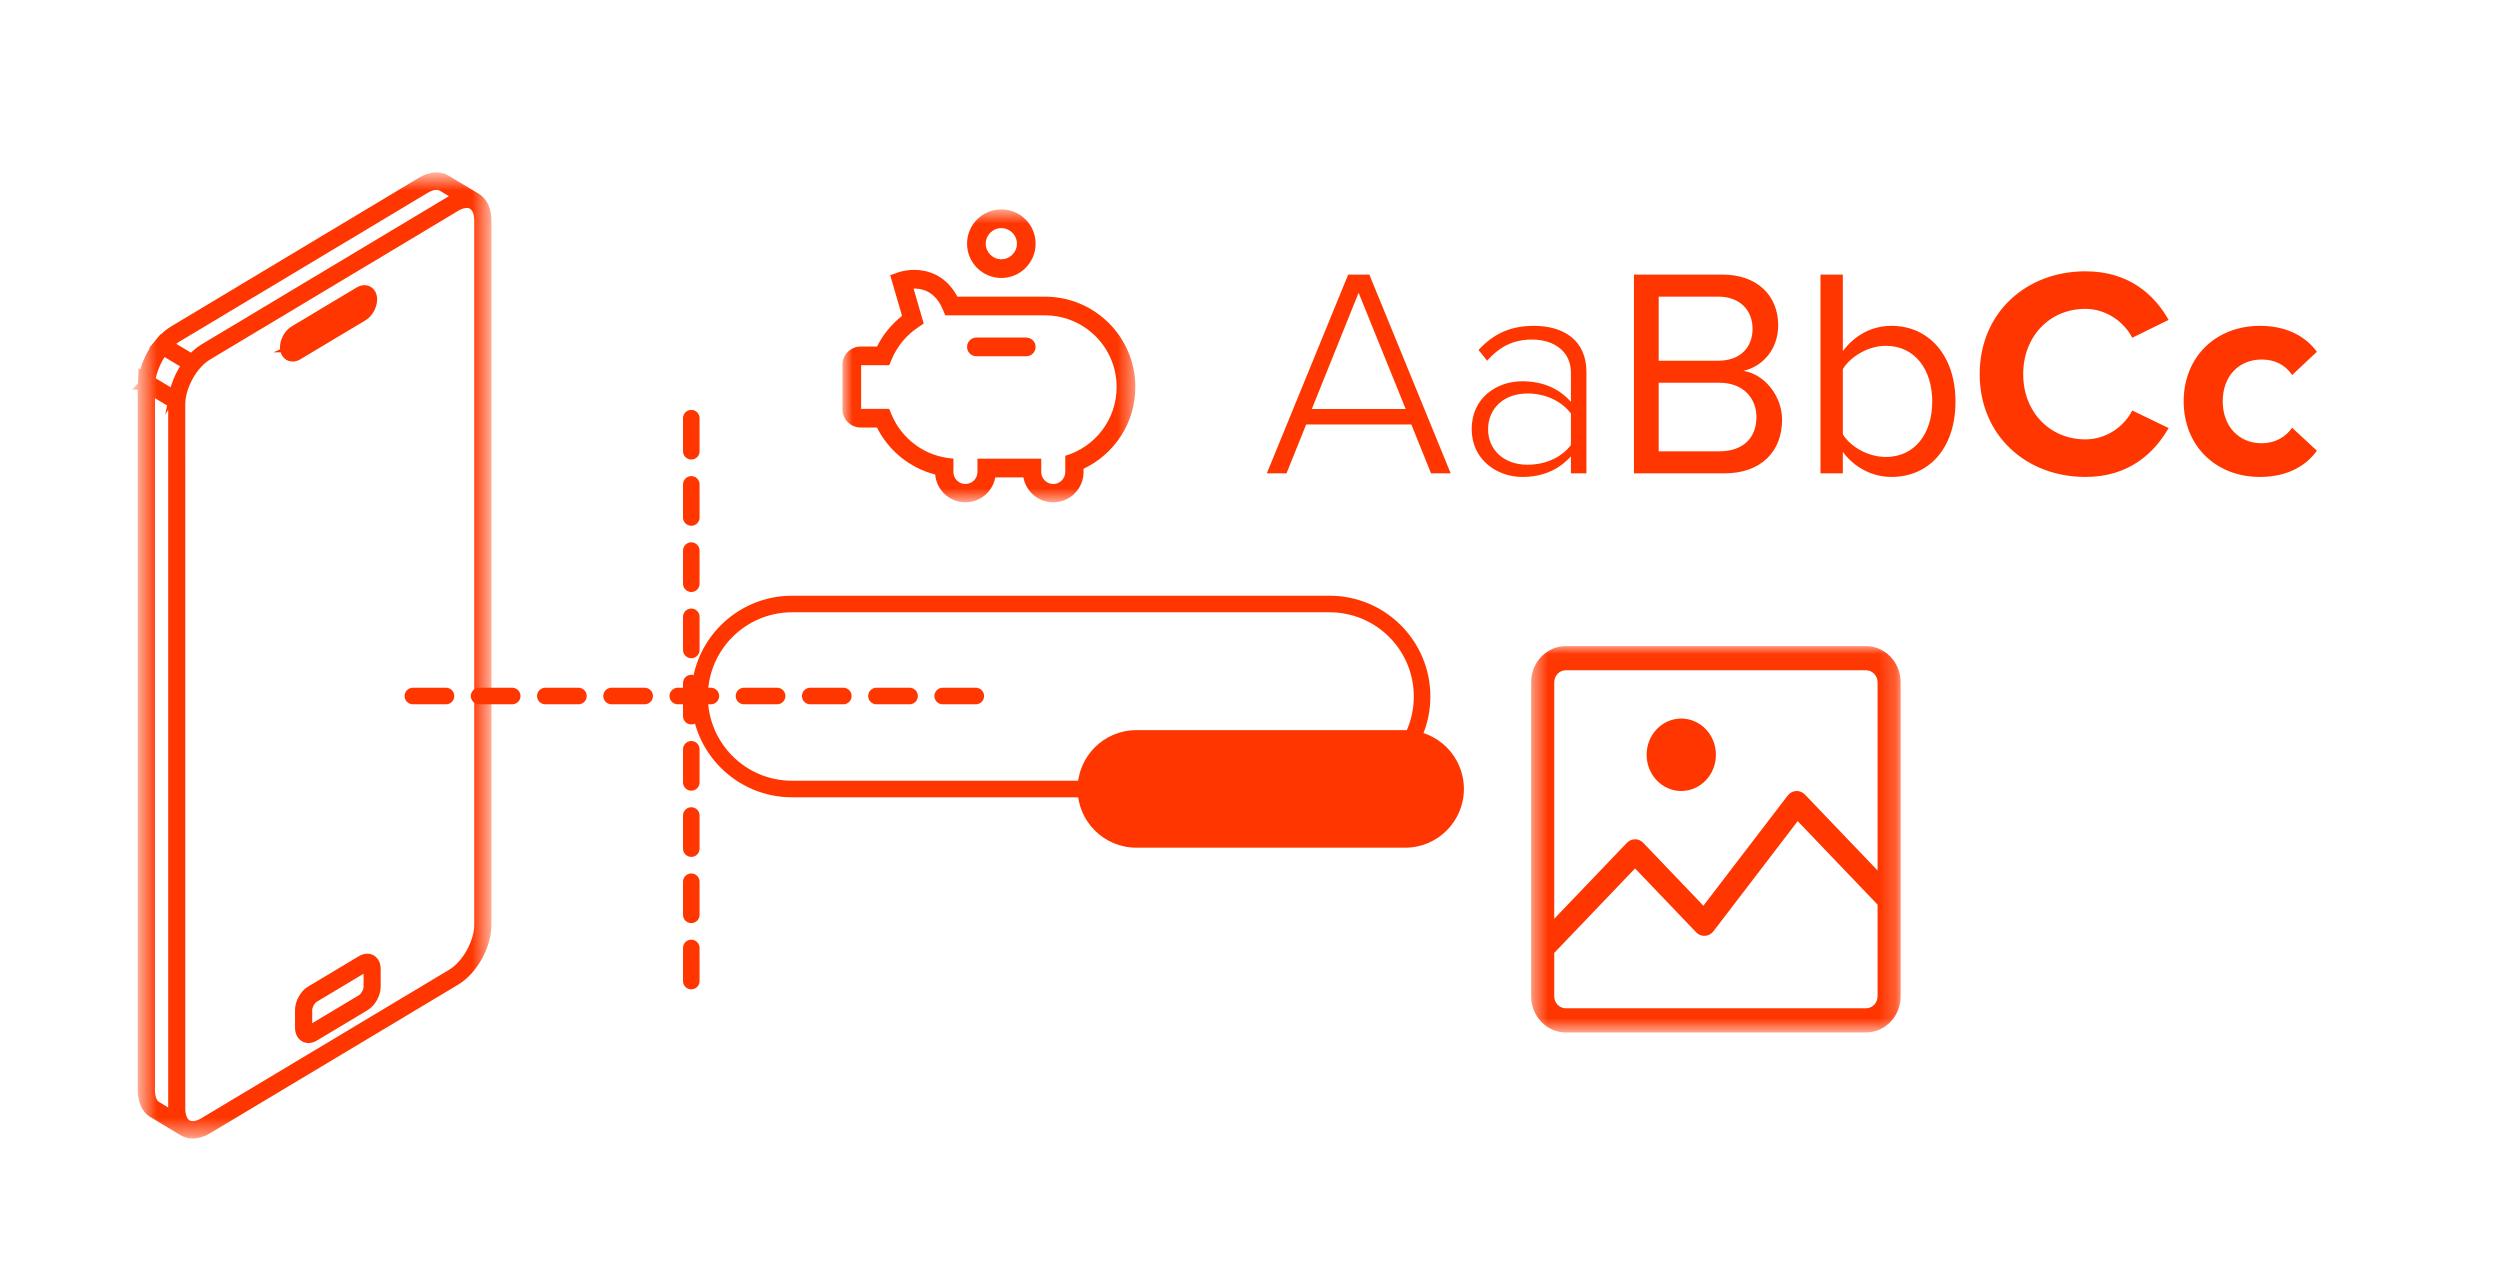 <svg width="151" height="77" viewBox="0 0 151 77" fill="none" xmlns="http://www.w3.org/2000/svg">
<g clip-path="url(#clip0_778_8067)">
<g clip-path="url(#clip1_778_8067)">
<mask id="mask0_778_8067" style="mask-type:alpha" maskUnits="userSpaceOnUse" x="0" y="0" width="151" height="77">
<path d="M150.5 0.59H0.5V76.59H150.5V0.59Z" fill="#D9D9D9"/>
</mask>
<g mask="url(#mask0_778_8067)">
<path d="M87.622 28.591H86.434L85.246 25.639H78.892L77.704 28.591H76.516L81.43 16.585H82.708L87.622 28.591ZM84.904 24.703L82.06 17.683L79.234 24.703H84.904ZM95.82 28.591H94.884V27.565C94.11 28.411 93.138 28.807 91.932 28.807C90.438 28.807 88.89 27.781 88.89 25.909C88.89 24.019 90.42 23.029 91.932 23.029C93.138 23.029 94.128 23.425 94.884 24.271V22.507C94.884 21.211 93.84 20.509 92.544 20.509C91.464 20.509 90.618 20.887 89.826 21.787L89.304 21.139C90.204 20.167 91.212 19.681 92.652 19.681C94.416 19.681 95.82 20.527 95.82 22.471V28.591ZM92.256 28.069C93.3 28.069 94.272 27.673 94.884 26.881V24.973C94.272 24.181 93.3 23.767 92.256 23.767C90.816 23.767 89.88 24.685 89.88 25.927C89.88 27.151 90.816 28.069 92.256 28.069ZM104.163 28.591H98.691V16.585H104.037C106.125 16.585 107.403 17.845 107.403 19.645C107.403 21.157 106.395 22.165 105.297 22.399C106.575 22.597 107.637 23.911 107.637 25.351C107.637 27.277 106.359 28.591 104.163 28.591ZM103.785 21.787C105.135 21.787 105.855 20.959 105.855 19.861C105.855 18.781 105.135 17.917 103.785 17.917H100.185V21.787H103.785ZM103.857 27.259C105.261 27.259 106.089 26.467 106.089 25.189C106.089 24.091 105.333 23.119 103.857 23.119H100.185V27.259H103.857ZM111.307 26.233C111.775 26.989 112.837 27.601 113.899 27.601C115.663 27.601 116.707 26.179 116.707 24.253C116.707 22.327 115.663 20.887 113.899 20.887C112.837 20.887 111.775 21.535 111.307 22.291V26.233ZM111.307 28.591H109.957V16.585H111.307V21.211C112.009 20.257 113.053 19.681 114.241 19.681C116.509 19.681 118.111 21.481 118.111 24.253C118.111 27.079 116.509 28.807 114.241 28.807C113.017 28.807 111.955 28.177 111.307 27.295V28.591ZM125.963 28.807C122.363 28.807 119.573 26.287 119.573 22.597C119.573 18.907 122.363 16.387 125.963 16.387C128.609 16.387 130.139 17.827 130.985 19.321L128.789 20.401C128.285 19.429 127.205 18.655 125.963 18.655C123.785 18.655 122.201 20.329 122.201 22.597C122.201 24.865 123.785 26.539 125.963 26.539C127.205 26.539 128.285 25.783 128.789 24.793L130.985 25.855C130.121 27.349 128.609 28.807 125.963 28.807ZM136.502 28.807C133.82 28.807 131.894 26.917 131.894 24.235C131.894 21.571 133.82 19.681 136.502 19.681C138.284 19.681 139.364 20.455 139.94 21.247L138.446 22.651C138.032 22.039 137.402 21.715 136.61 21.715C135.224 21.715 134.252 22.723 134.252 24.235C134.252 25.747 135.224 26.773 136.61 26.773C137.402 26.773 138.032 26.413 138.446 25.837L139.94 27.223C139.364 28.033 138.284 28.807 136.502 28.807Z" fill="#FF3600"/>
<path d="M47.841 47.657H80.306C83.392 47.657 85.894 45.155 85.894 42.07C85.894 38.984 83.392 36.482 80.306 36.482H47.841C44.755 36.482 42.254 38.984 42.254 42.07C42.254 45.155 44.755 47.657 47.841 47.657Z" stroke="#FF3600"/>
<path d="M65.086 47.651C65.086 49.612 66.676 51.201 68.637 51.201H84.869C86.831 51.201 88.42 49.612 88.42 47.651C88.42 45.689 86.831 44.1 84.869 44.1H68.637C66.676 44.1 65.086 45.689 65.086 47.651Z" fill="#FF3600"/>
<mask id="mask1_778_8067" style="mask-type:luminance" maskUnits="userSpaceOnUse" x="50" y="12" width="19" height="19">
<path d="M68.575 12.648H50.883V30.34H68.575V12.648Z" fill="white"/>
</mask>
<g mask="url(#mask1_778_8067)">
<path fill-rule="evenodd" clip-rule="evenodd" d="M58.41 14.719C58.41 13.575 59.337 12.648 60.48 12.648C61.624 12.648 62.551 13.575 62.551 14.719C62.551 15.862 61.624 16.789 60.48 16.789C59.337 16.789 58.41 15.862 58.41 14.719ZM60.48 13.778C59.961 13.778 59.539 14.199 59.539 14.719C59.539 15.238 59.961 15.66 60.48 15.66C61 15.66 61.422 15.238 61.422 14.719C61.422 14.199 61 13.778 60.48 13.778Z" fill="#FF3600"/>
<path d="M58.41 20.953C58.41 20.642 58.663 20.389 58.975 20.389H61.986C62.298 20.389 62.551 20.642 62.551 20.953C62.551 21.265 62.298 21.518 61.986 21.518H58.975C58.663 21.518 58.41 21.265 58.41 20.953Z" fill="#FF3600"/>
<path fill-rule="evenodd" clip-rule="evenodd" d="M63.117 17.918H57.826C57.266 16.867 56.436 16.451 55.698 16.337C55.308 16.276 54.959 16.302 54.709 16.341C54.584 16.361 54.48 16.385 54.406 16.404C54.369 16.414 54.339 16.423 54.316 16.43L54.288 16.438L54.279 16.442L54.276 16.443L54.274 16.443L54.273 16.444L53.767 16.62L54.483 19.079C53.852 19.575 53.335 20.207 52.972 20.929H51.989C51.378 20.929 50.883 21.424 50.883 22.035V24.717C50.883 25.328 51.378 25.823 51.989 25.823H52.968C53.667 27.215 54.945 28.268 56.487 28.663C56.566 29.602 57.353 30.34 58.312 30.34C59.212 30.34 59.961 29.69 60.114 28.834H61.813C61.967 29.69 62.716 30.34 63.616 30.34C64.627 30.34 65.447 29.52 65.447 28.508V28.313C67.296 27.439 68.575 25.557 68.575 23.376C68.575 20.361 66.131 17.918 63.117 17.918ZM64.343 27.714V27.529C66.136 27 67.445 25.341 67.445 23.376C67.445 20.985 65.507 19.047 63.117 19.047H57.096L56.95 18.702C56.561 17.783 55.982 17.523 55.525 17.453C55.404 17.434 55.287 17.428 55.179 17.43L55.794 19.542L55.45 19.772C54.744 20.243 54.186 20.918 53.854 21.712L53.709 22.058H52.012V24.694H53.706L53.851 25.041C54.472 26.53 55.899 27.596 57.585 27.697V27.714H57.586V28.508C57.586 28.909 57.911 29.234 58.312 29.234C58.713 29.234 59.038 28.909 59.038 28.508V27.714H59.039V27.705H62.889V27.714H62.89V28.508C62.89 28.909 63.215 29.234 63.616 29.234C64.017 29.234 64.342 28.909 64.342 28.508V27.714H64.343Z" fill="#FF3600"/>
</g>
<mask id="mask2_778_8067" style="mask-type:luminance" maskUnits="userSpaceOnUse" x="92" y="39" width="23" height="24">
<path d="M114.8 39.025H92.481V62.36H114.8V39.025Z" fill="white"/>
</mask>
<g mask="url(#mask2_778_8067)">
<path fill-rule="evenodd" clip-rule="evenodd" d="M112.708 39.025C113.863 39.025 114.801 40.005 114.801 41.213V60.172C114.801 61.38 113.863 62.36 112.708 62.36H94.573C93.418 62.36 92.481 61.38 92.481 60.172V41.213C92.481 40.005 93.418 39.025 94.573 39.025H112.708ZM108.581 49.597L103.488 56.252C103.228 56.592 102.744 56.62 102.45 56.313L98.758 52.453L93.876 57.556V60.172C93.876 60.575 94.188 60.901 94.573 60.901H112.708C113.093 60.901 113.406 60.575 113.406 60.172V54.641L108.581 49.597ZM112.708 40.484H94.573C94.188 40.484 93.876 40.811 93.876 41.213V55.494L98.265 50.906C98.537 50.621 98.979 50.621 99.251 50.906L102.885 54.705L107.978 48.05C108.238 47.71 108.722 47.682 109.016 47.989L113.406 52.578V41.213C113.406 40.811 113.093 40.484 112.708 40.484ZM101.548 43.401C102.704 43.401 103.641 44.38 103.641 45.588C103.641 46.796 102.704 47.776 101.548 47.776C100.392 47.776 99.456 46.796 99.456 45.588C99.456 44.38 100.392 43.401 101.548 43.401Z" fill="#FF3600"/>
</g>
<path d="M41.754 59.257V24.822" stroke="#FF3600" stroke-linecap="round" stroke-dasharray="2 2"/>
<path d="M58.938 42.039H24.504" stroke="#FF3600" stroke-linecap="round" stroke-dasharray="2 2"/>
<mask id="mask3_778_8067" style="mask-type:luminance" maskUnits="userSpaceOnUse" x="8" y="10" width="22" height="59">
<path d="M8.5 10.59H29.5V68.59H8.5V10.59Z" fill="white"/>
</mask>
<g mask="url(#mask3_778_8067)">
<path d="M18.74 59.803L21.811 57.964C22.036 57.831 22.271 57.814 22.453 57.925C22.638 58.036 22.743 58.253 22.743 58.523V59.601C22.743 60.048 22.451 60.573 22.076 60.798L19.005 62.638C18.882 62.713 18.753 62.749 18.633 62.749C18.536 62.749 18.442 62.724 18.359 62.674C18.175 62.563 18.07 62.346 18.07 62.077V60.998C18.07 60.551 18.362 60.026 18.737 59.801L18.74 59.803ZM18.608 62.082C18.608 62.16 18.627 62.193 18.63 62.199C18.638 62.202 18.675 62.199 18.74 62.163L21.811 60.323C22.02 60.198 22.21 59.856 22.21 59.606V58.528C22.21 58.45 22.191 58.417 22.188 58.411C22.188 58.411 22.183 58.411 22.18 58.411C22.164 58.411 22.129 58.417 22.079 58.45L19.007 60.29C18.799 60.415 18.608 60.757 18.608 61.007V62.085V62.082Z" fill="#FF3600" stroke="#FF3600" stroke-width="0.5" stroke-miterlimit="10"/>
<path d="M8.569 23.284L8.582 23.114L8.604 22.664L8.644 22.686C8.762 22.095 9.027 21.48 9.402 20.953L9.391 20.947L9.6 20.694L9.745 20.519L9.753 20.525C9.98 20.277 10.219 20.077 10.47 19.927L25.443 10.946C26.005 10.607 26.57 10.568 26.985 10.838L28.774 11.91C29.2 12.16 29.433 12.669 29.433 13.336V55.863C29.433 57.133 28.602 58.625 27.542 59.259L12.561 68.234C12.245 68.424 11.935 68.518 11.646 68.518C11.429 68.518 11.225 68.465 11.04 68.357L11.022 68.343L9.297 67.306L9.161 67.226C8.781 66.965 8.572 66.473 8.572 65.842V23.317C8.572 23.317 8.572 23.295 8.572 23.287H8.566L8.569 23.284ZM26.731 11.327L26.704 11.313C26.46 11.154 26.096 11.196 25.711 11.429L10.733 20.405C10.559 20.508 10.39 20.644 10.226 20.808L11.576 21.617C11.632 21.555 11.688 21.5 11.747 21.444C11.761 21.433 11.774 21.422 11.787 21.408C11.83 21.367 11.876 21.328 11.921 21.289C11.967 21.25 12.015 21.216 12.061 21.18C12.074 21.169 12.09 21.158 12.104 21.147C12.168 21.103 12.232 21.058 12.296 21.019L27.2 12.088L27.274 12.044C27.339 12.005 27.403 11.971 27.467 11.941C27.489 11.93 27.51 11.921 27.532 11.913C27.566 11.899 27.598 11.882 27.633 11.868L26.731 11.327ZM10.941 27.738V66.942C10.941 66.998 10.941 67.051 10.947 67.103C10.976 67.465 11.102 67.743 11.303 67.873L11.316 67.882C11.565 68.029 11.911 67.982 12.294 67.754L27.272 58.778C28.15 58.25 28.894 56.916 28.894 55.863V13.336C28.894 12.874 28.758 12.538 28.509 12.391C28.265 12.249 27.922 12.296 27.542 12.521L12.561 21.5C12.502 21.536 12.444 21.575 12.385 21.617C12.366 21.631 12.35 21.645 12.331 21.658C12.288 21.692 12.245 21.725 12.203 21.761C12.189 21.772 12.176 21.783 12.162 21.797C12.111 21.845 12.061 21.892 12.01 21.945C12.01 21.945 12.004 21.95 12.002 21.953C11.943 22.014 11.887 22.078 11.83 22.147C11.335 22.75 10.998 23.548 10.947 24.232C10.941 24.293 10.939 24.354 10.939 24.415V27.736L10.941 27.738ZM10.476 23.762C10.502 23.623 10.54 23.484 10.583 23.348C10.583 23.34 10.588 23.334 10.591 23.326C10.733 22.875 10.952 22.434 11.228 22.047L10.556 21.645L9.868 21.23C9.482 21.758 9.214 22.4 9.134 22.978L9.715 23.326L10.473 23.781C10.473 23.781 10.478 23.767 10.478 23.759L10.476 23.762ZM9.11 65.845C9.11 66.267 9.225 66.587 9.439 66.748L10.441 67.351C10.435 67.315 10.43 67.276 10.427 67.237C10.425 67.212 10.422 67.19 10.419 67.165C10.414 67.092 10.409 67.017 10.409 66.942V24.415C10.409 24.415 10.409 24.395 10.409 24.387L10.253 24.296L9.11 23.609V65.845Z" fill="#FF3600" stroke="#FF3600" stroke-width="0.5" stroke-miterlimit="10"/>
<path d="M17.744 19.929L21.677 17.576C21.881 17.453 22.092 17.442 22.264 17.542C22.432 17.642 22.529 17.842 22.529 18.084C22.529 18.484 22.277 18.934 21.945 19.134L18.012 21.488C17.899 21.555 17.787 21.588 17.677 21.588C17.589 21.588 17.503 21.566 17.425 21.519C17.256 21.419 17.16 21.219 17.16 20.977C17.16 20.577 17.412 20.127 17.744 19.926V19.929ZM17.698 21.03C17.698 21.03 17.725 21.018 17.744 21.007L21.677 18.654C21.843 18.554 21.993 18.284 21.993 18.087C21.993 18.065 21.993 18.048 21.988 18.037C21.977 18.04 21.961 18.048 21.945 18.059L18.012 20.413C17.846 20.513 17.696 20.782 17.696 20.98C17.696 21.002 17.696 21.018 17.701 21.03H17.698Z" fill="#FF3600" stroke="#FF3600" stroke-width="0.5" stroke-miterlimit="10"/>
</g>
</g>
</g>
</g>
<defs>
<clipPath id="clip0_778_8067">
<rect width="150" height="76" fill="white" transform="translate(0.5 0.59)"/>
</clipPath>
<clipPath id="clip1_778_8067">
<rect width="150" height="76" fill="white" transform="translate(0.5 0.59)"/>
</clipPath>
</defs>
</svg>
